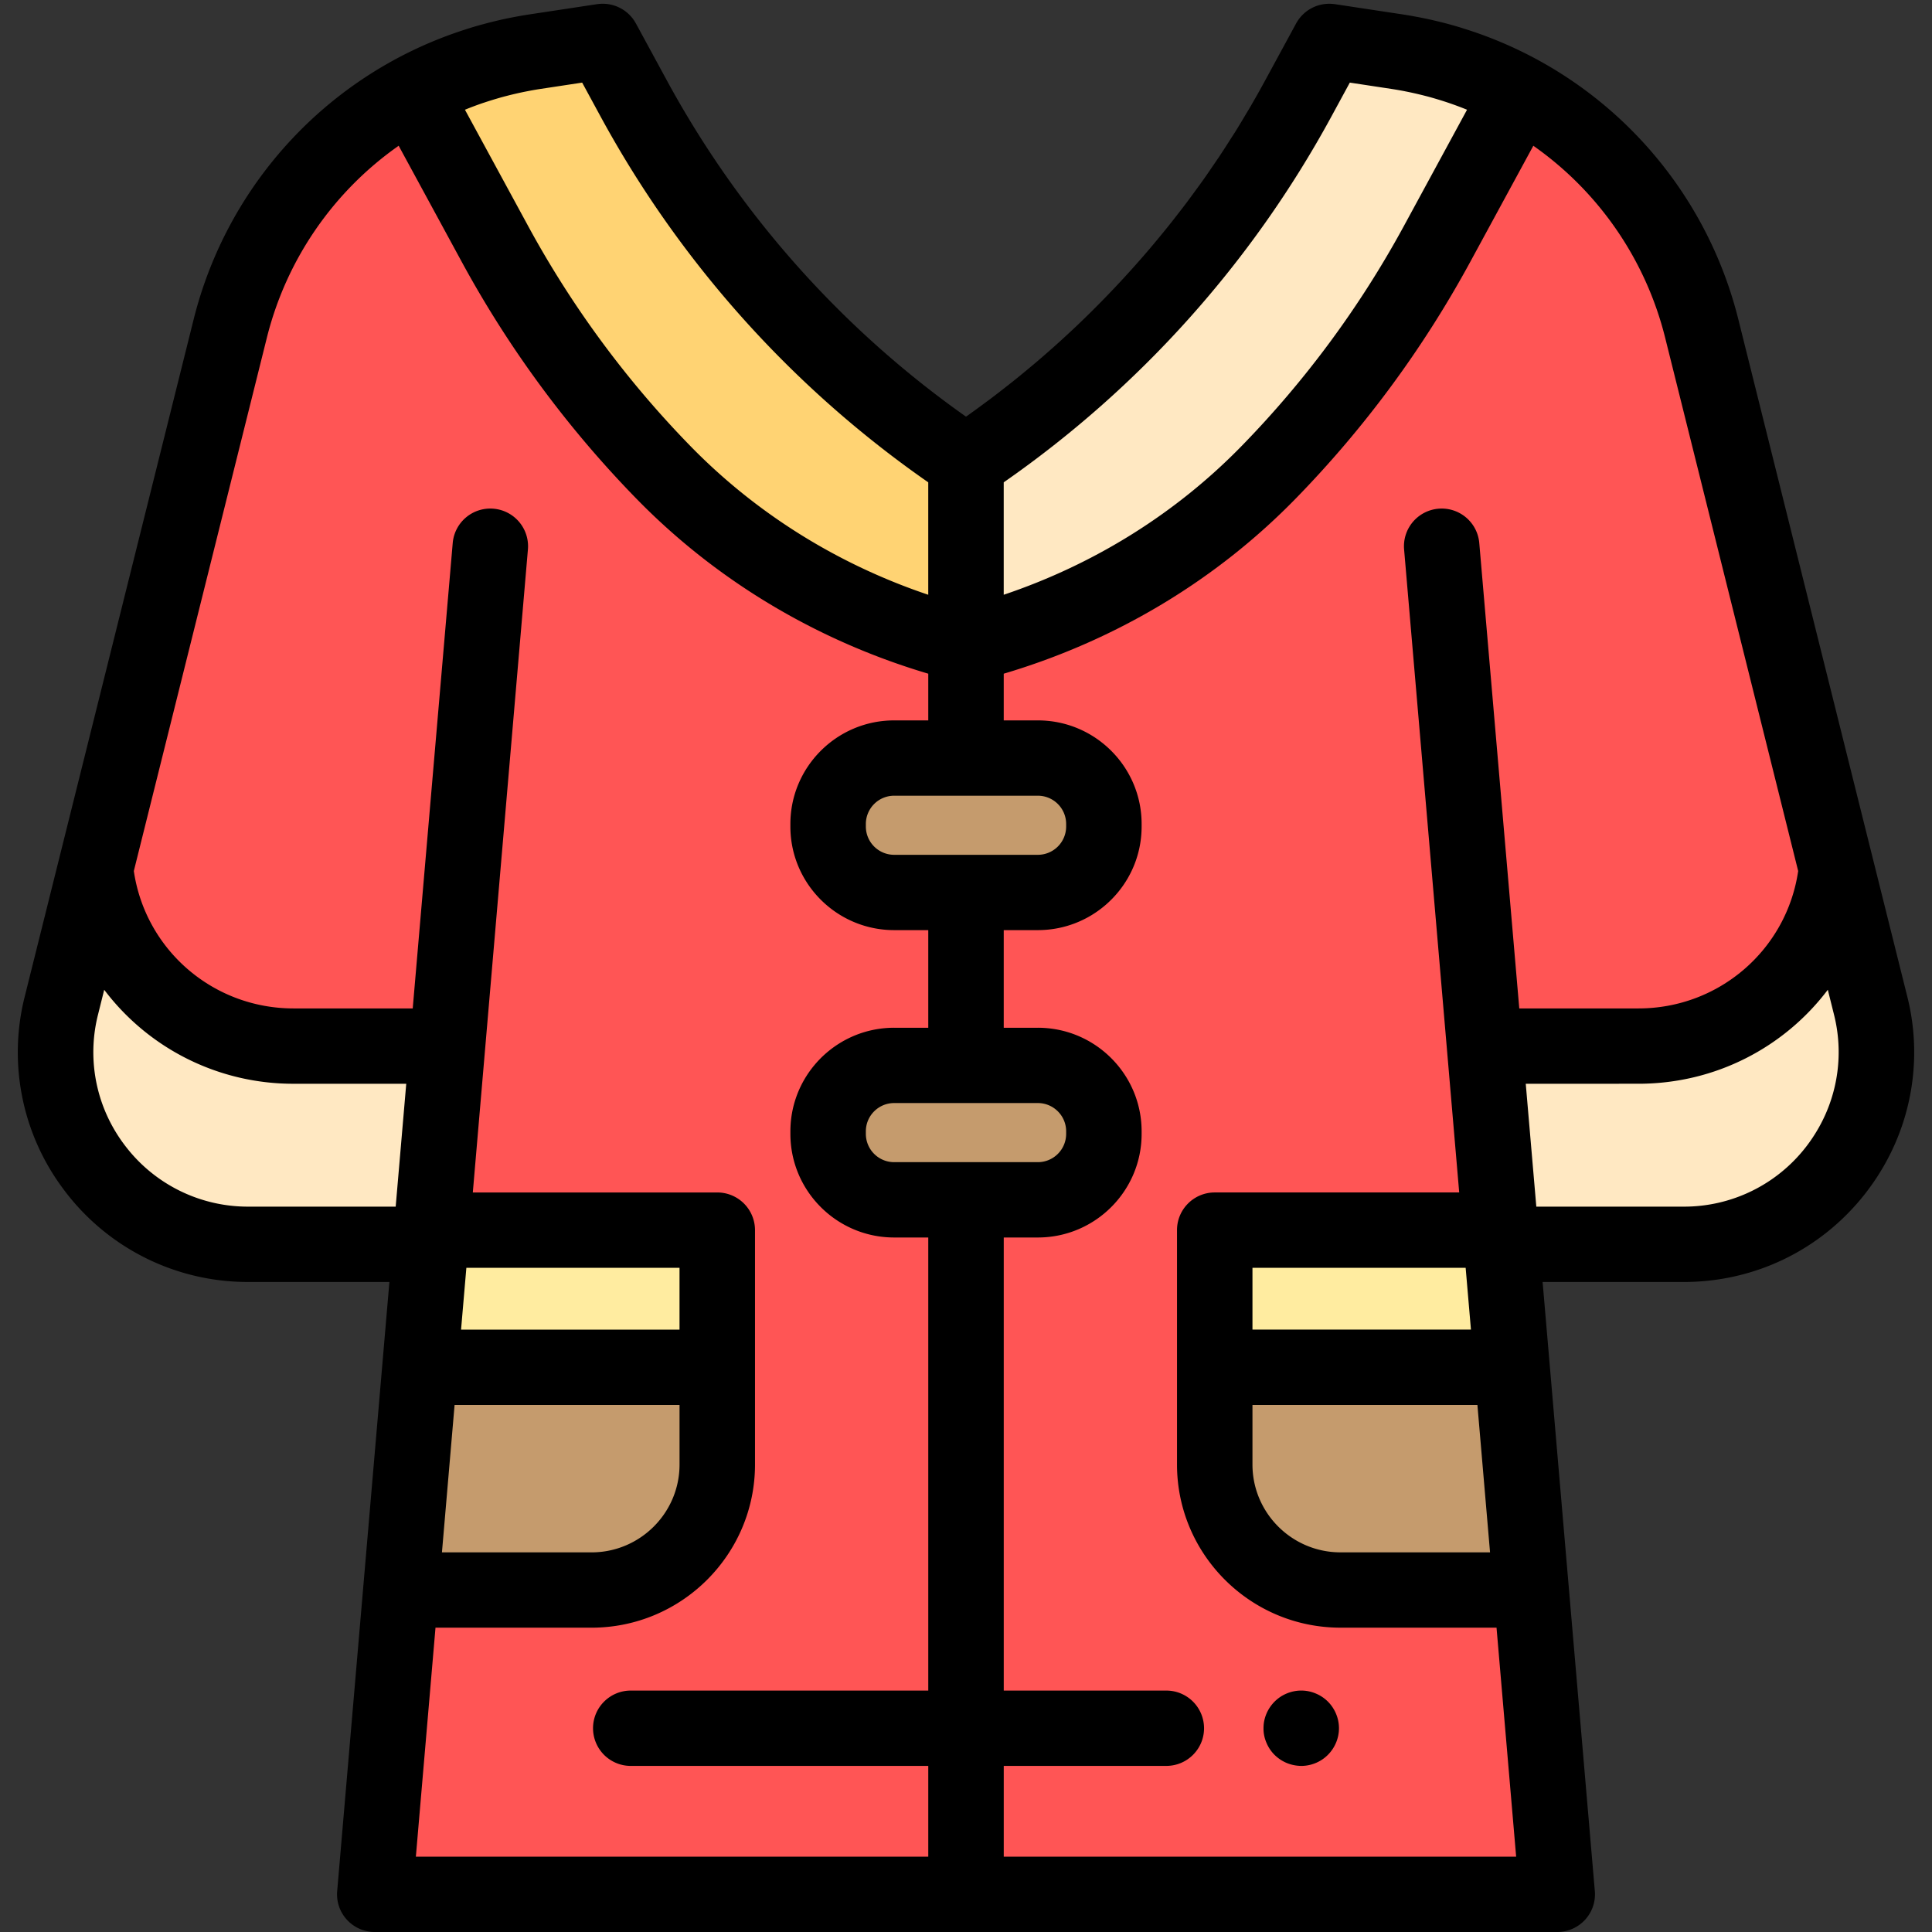 <?xml version="1.0" standalone="no"?><!DOCTYPE svg PUBLIC "-//W3C//DTD SVG 1.1//EN" "http://www.w3.org/Graphics/SVG/1.1/DTD/svg11.dtd"><svg t="1576574174367" class="icon" viewBox="0 0 1024 1024" version="1.1" xmlns="http://www.w3.org/2000/svg" p-id="4005" xmlns:xlink="http://www.w3.org/1999/xlink" width="200" height="200"><rect x="0" y="0" width="1024" height="1024" fill="#333333" stroke="none"/><defs><style type="text/css"></style></defs><path d="M473.92 635.936a34.96 34.96 0 0 1-35-34.928v-1.384a34.96 34.96 0 0 1 35-34.928H512V473.024h-38.08a34.96 34.96 0 0 1-35-34.928v-1.384a34.96 34.96 0 0 1 35-34.928H512V245.104A542.52 542.52 0 0 1 336.136 52.664l-16.68-30.72-35.736 5.416C205.016 39.28 141.224 97.264 122 174.344L32.536 532.936c-16.048 64.32 32.696 126.568 99.104 126.568h96.432l0.648-7.504 31.16-362.48-31.056 362.48-16.36 190.744-13.824 161.296h313.368V635.936h-38.08z" fill="#FF5555" p-id="4006"></path><path d="M991.464 532.936l-89.456-358.592c-19.232-77.08-83.024-135.08-161.728-146.984l-35.728-5.416-16.688 30.72A542.504 542.504 0 0 1 512 245.096v156.68h38.08a34.96 34.96 0 0 1 35 34.936v1.376a34.96 34.96 0 0 1-35 34.936H512v91.664h38.08a34.96 34.96 0 0 1 35 34.936v1.376a34.96 34.96 0 0 1-35 34.928H512v368.104h313.368l-13.824-161.288-16.36-190.752-31.056-362.48L795.264 652l0.672 7.52h96.44c66.4-0.016 115.136-62.256 99.088-126.584z" fill="#FF5555" p-id="4007"></path><path d="M803.832 51.696l-42.288 77.84a548.32 548.32 0 0 1-88.864 120.52C628.864 295.08 572.992 326.576 512 341.888v-96.8A542.448 542.448 0 0 0 687.864 52.656l16.68-30.712 35.728 5.408a197.04 197.04 0 0 1 71.328 25.52l-7.768-1.176zM991.472 532.936l-18.08-72.456c-5.552 51.536-49.248 93.968-104.976 93.968l-81.528 0.016L795.92 659.52l96.44-0.008c66.408 0 115.16-62.256 99.12-126.576z" fill="#FFE8C2" p-id="4008"></path><path d="M795.184 652H643.832v72.688h157.584z" fill="#FFECA0" p-id="4009"></path><path d="M643.84 724.688v51.536c0 36.736 29.84 66.52 66.64 66.52h101.064l-10.128-118.056H643.84z" fill="#C59B6D" p-id="4010"></path><path d="M220.176 51.696l42.288 77.84a548.32 548.32 0 0 0 88.856 120.52C395.136 295.08 451.016 326.576 512 341.888v-96.8A542.432 542.432 0 0 1 336.136 52.656l-16.68-30.712-35.72 5.408a197.04 197.04 0 0 0-71.336 25.52l7.776-1.176z" fill="#FFD373" p-id="4011"></path><path d="M32.528 532.936l18.08-72.456c5.56 51.536 49.248 93.968 104.976 93.968h81.52L228.08 659.52H131.648c-66.416 0-115.16-62.256-99.12-126.576z" fill="#FFE8C2" p-id="4012"></path><path d="M228.816 652h151.36v72.688H222.576z" fill="#FFECA0" p-id="4013"></path><path d="M380.168 724.688v51.536c0 36.736-29.84 66.52-66.648 66.52H212.464l10.12-118.056h157.584zM550.08 473.024h-76.16a34.96 34.96 0 0 1-35-34.928v-1.384a34.96 34.96 0 0 1 35-34.928h76.16a34.96 34.96 0 0 1 35 34.928v1.384a34.968 34.968 0 0 1-35 34.928zM550.08 635.936h-76.16a34.96 34.96 0 0 1-35-34.928v-1.384a34.96 34.96 0 0 1 35-34.928h76.16a34.96 34.96 0 0 1 35 34.928v1.384a34.96 34.96 0 0 1-35 34.928z" fill="#C59B6D" p-id="4014"></path><path d="M689.68 935.968a20.904 20.904 0 0 1-7.656-1.536 20.304 20.304 0 0 1-6.48-4.312 19.688 19.688 0 0 1-4.32-6.48 18.776 18.776 0 0 1-1.536-7.632c0-1.296 0.112-2.616 0.376-3.912a20.24 20.24 0 0 1 8.52-12.696 20.304 20.304 0 0 1 7.2-2.976 19.736 19.736 0 0 1 11.536 1.144 19.752 19.752 0 0 1 8.984 7.36 20.24 20.24 0 0 1 2.984 7.168 19.624 19.624 0 0 1 0 7.808 20.128 20.128 0 0 1-8.504 12.696 20.224 20.224 0 0 1-11.104 3.376z" fill="#000000" p-id="4015"></path><path d="M1010.88 528.12l-18.08-72.464c-0.008-0.064-0.032-0.12-0.048-0.184l-71.336-285.952A216.184 216.184 0 0 0 777.6 15.704l-3.52-1.12a214.816 214.816 0 0 0-14.032-3.744l-0.88-0.208c-2.392-0.544-4.8-1.04-7.224-1.512l-1.2-0.224a221.12 221.12 0 0 0-7.472-1.28L707.544 2.208l-0.648-0.072a20 20 0 0 0-19.928 10.296l-16.688 30.712c-2.48 4.568-5.04 9.096-7.656 13.584-0.56 0.96-1.152 1.904-1.72 2.864-2.048 3.464-4.112 6.92-6.24 10.336-0.952 1.52-1.936 3-2.896 4.504-1.8 2.816-3.592 5.632-5.44 8.416-1.184 1.768-2.408 3.52-3.608 5.28-1.68 2.464-3.36 4.928-5.088 7.36-1.368 1.928-2.768 3.832-4.16 5.736-1.624 2.216-3.232 4.432-4.88 6.616-1.536 2.04-3.104 4.048-4.664 6.056-1.56 2.008-3.12 4.016-4.712 6a533.68 533.68 0 0 1-5.136 6.288c-1.512 1.832-3.024 3.656-4.56 5.464a539.416 539.416 0 0 1-37.92 40.176c-1.256 1.2-2.528 2.384-3.8 3.576-2.504 2.336-5.016 4.656-7.56 6.944-1.168 1.048-2.344 2.08-3.52 3.12-2.688 2.368-5.384 4.728-8.12 7.04-1.048 0.896-2.112 1.76-3.168 2.64-2.896 2.416-5.8 4.808-8.744 7.16-0.888 0.712-1.792 1.4-2.68 2.104-3.144 2.472-6.296 4.92-9.488 7.32-0.648 0.488-1.32 0.96-1.968 1.448-3.456 2.568-6.936 5.12-10.456 7.6l-0.088 0.064A524.56 524.56 0 0 1 353.728 43.136L337.04 12.424l-0.472-0.784-0.328-0.56A20.016 20.016 0 0 0 317.136 2.128c-0.224 0.024-0.456 0.04-0.68 0.08l-35.72 5.408a220.28 220.28 0 0 0-8.68 1.504c-2.424 0.464-4.832 0.96-7.224 1.504l-0.88 0.216c-1.992 0.456-3.976 0.96-5.952 1.472l-2.16 0.576c-1.984 0.536-3.96 1.104-5.92 1.696-1.176 0.36-2.336 0.736-3.504 1.12a216.2 216.2 0 0 0-143.84 153.824L13.128 528.112c-0.016 0.056 0.016-0.064 0 0A120.88 120.88 0 0 0 31.216 626.96c1.336 1.92 2.736 3.816 4.192 5.68a121.52 121.52 0 0 0 96.24 46.832h74.744l-27.68 322.864c0 0.008 0 0 0 0-0.48 5.568 1.4 11.088 5.192 15.2a20.016 20.016 0 0 0 14.728 6.464h626.736c5.6 0 10.944-2.344 14.736-6.464a19.936 19.936 0 0 0 5.192-15.2l-27.68-322.856s0 0.008 0 0h74.76c37.848 0 72.92-17.08 96.224-46.84a123.68 123.68 0 0 0 11.2-17.048 120.832 120.832 0 0 0 11.08-87.472zM744.736 48.4a184.72 184.72 0 0 1 10.648 2.416c0.672 0.176 1.36 0.344 2.024 0.528 1.248 0.336 2.48 0.704 3.712 1.064 2.048 0.608 4.08 1.24 6.104 1.92 0.216 0.08 0.432 0.136 0.64 0.216 3.272 1.112 6.504 2.32 9.696 3.616l-33.6 61.864A527.712 527.712 0 0 1 658.32 236.152c-34.88 35.84-78.176 62.88-126.328 79.08v-59.584A564.744 564.744 0 0 0 705.44 62.176l9.992-18.392 21.84 3.312c2.096 0.32 4.168 0.672 6.232 1.056l1.232 0.24zM550.08 421.744a15 15 0 0 1 15 14.968v1.376a15 15 0 0 1-15 14.976h-76.16a15 15 0 0 1-15-14.976v-1.376a15 15 0 0 1 15-14.968h76.16z m-293.96-367.2l0.704-0.232a177.6 177.6 0 0 1 6.032-1.896c1.248-0.368 2.48-0.736 3.736-1.072 0.672-0.184 1.352-0.352 2.024-0.528a176.2 176.2 0 0 1 10.64-2.416l1.248-0.24c2.064-0.392 4.136-0.752 6.216-1.064l21.84-3.312 9.992 18.4a564.736 564.736 0 0 0 173.44 193.464v59.592C443.84 299.032 400.56 272 365.672 236.152a527.848 527.848 0 0 1-85.624-116.128L246.432 58.16c3.2-1.304 6.424-2.512 9.688-3.624z m-46.4 585h-78.08a81.672 81.672 0 0 1-64.712-31.496c-1.96-2.496-3.76-5.088-5.4-7.76a81.256 81.256 0 0 1-9.576-62.528l3.28-13.152a125.48 125.48 0 0 0 100.352 49.808h59.736l-5.6 65.128zM492 896.04H334.32c-11.04 0-20 8.944-20 19.968a19.984 19.984 0 0 0 20 19.96H492v48.112H220.416l10.408-121.376H313.52c47.776 0 86.648-38.8 86.648-86.48V651.992a19.984 19.984 0 0 0-20-19.96H250.6l29.208-340.816a19.976 19.976 0 0 0-18.216-21.592 19.984 19.984 0 0 0-21.64 18.184l-21.2 246.68h-63.168c-42.696 0-78.512-31.08-84.656-72.824l70.472-282.496a176.368 176.368 0 0 1 69.904-101.92l33.576 61.8a567.704 567.704 0 0 0 92.096 124.92c42.4 43.56 95.744 75.52 155.024 93.104v24.752h-18.08c-30.32 0-55 24.624-55 54.888v1.376c0 26.488 18.888 48.648 43.928 53.776 3.584 0.736 7.28 1.12 11.072 1.12h18.08v51.744h-18.08a55.12 55.12 0 0 0-11.072 1.12c-25.04 5.128-43.92 27.288-43.92 53.776v1.376c0 30.272 24.664 54.896 54.992 54.896h18.08v240.144zM360.168 744.648v31.576c0 25.672-20.928 46.56-46.648 46.56H234.24l6.704-78.136H360.16z m-115.8-39.92l2.816-32.768H360.16v32.76H244.368zM473.92 615.968a15 15 0 0 1-15-14.976v-1.376c0-8.256 6.728-14.976 15-14.976h76.16c8.272 0 15 6.72 15 14.976v1.376a15 15 0 0 1-15 14.976h-76.16zM783.056 744.64l6.696 78.136h-79.264c-25.728 0-46.656-20.88-46.656-46.56v-31.576h119.224z m-119.224-39.92v-32.768h112.992l2.808 32.76H663.832z m120.216-416.912a19.984 19.984 0 0 0-21.632-18.184 19.968 19.968 0 0 0-18.216 21.584l29.208 340.816H643.84c-11.04 0-20 8.936-20 19.96v124.232c0 47.68 38.88 86.48 86.656 86.48h82.696l10.4 121.376H532.008v-48.112h86.16c11.048 0 20-8.936 20-19.96a19.984 19.984 0 0 0-20-19.96h-86.16V655.896h18.08c30.32 0 54.992-24.624 54.992-54.896v-1.376c0-26.48-18.88-48.648-43.92-53.776a55.128 55.128 0 0 0-11.08-1.12H532v-51.744h18.08a55.12 55.12 0 0 0 11.072-1.12c25.04-5.12 43.928-27.28 43.928-53.776v-1.376c0-30.264-24.672-54.888-55-54.888H532v-24.752c59.28-17.584 112.632-49.536 155.032-93.104a567.688 567.688 0 0 0 92.096-124.92l33.568-61.792a176.368 176.368 0 0 1 69.912 101.912l70.464 282.496c-6.144 41.744-41.952 72.824-84.656 72.824l-63.168 0.008-21.2-246.68z m180.128 309.528c-2.08 3.712-4.424 7.296-7.096 10.712a81.696 81.696 0 0 1-64.72 31.496h-78.08l-5.6-65.128 59.744-0.008c40.816 0 77.352-19.368 100.352-49.808l3.28 13.152a81.264 81.264 0 0 1-7.88 59.584z" fill="#000000" p-id="4016"></path></svg>